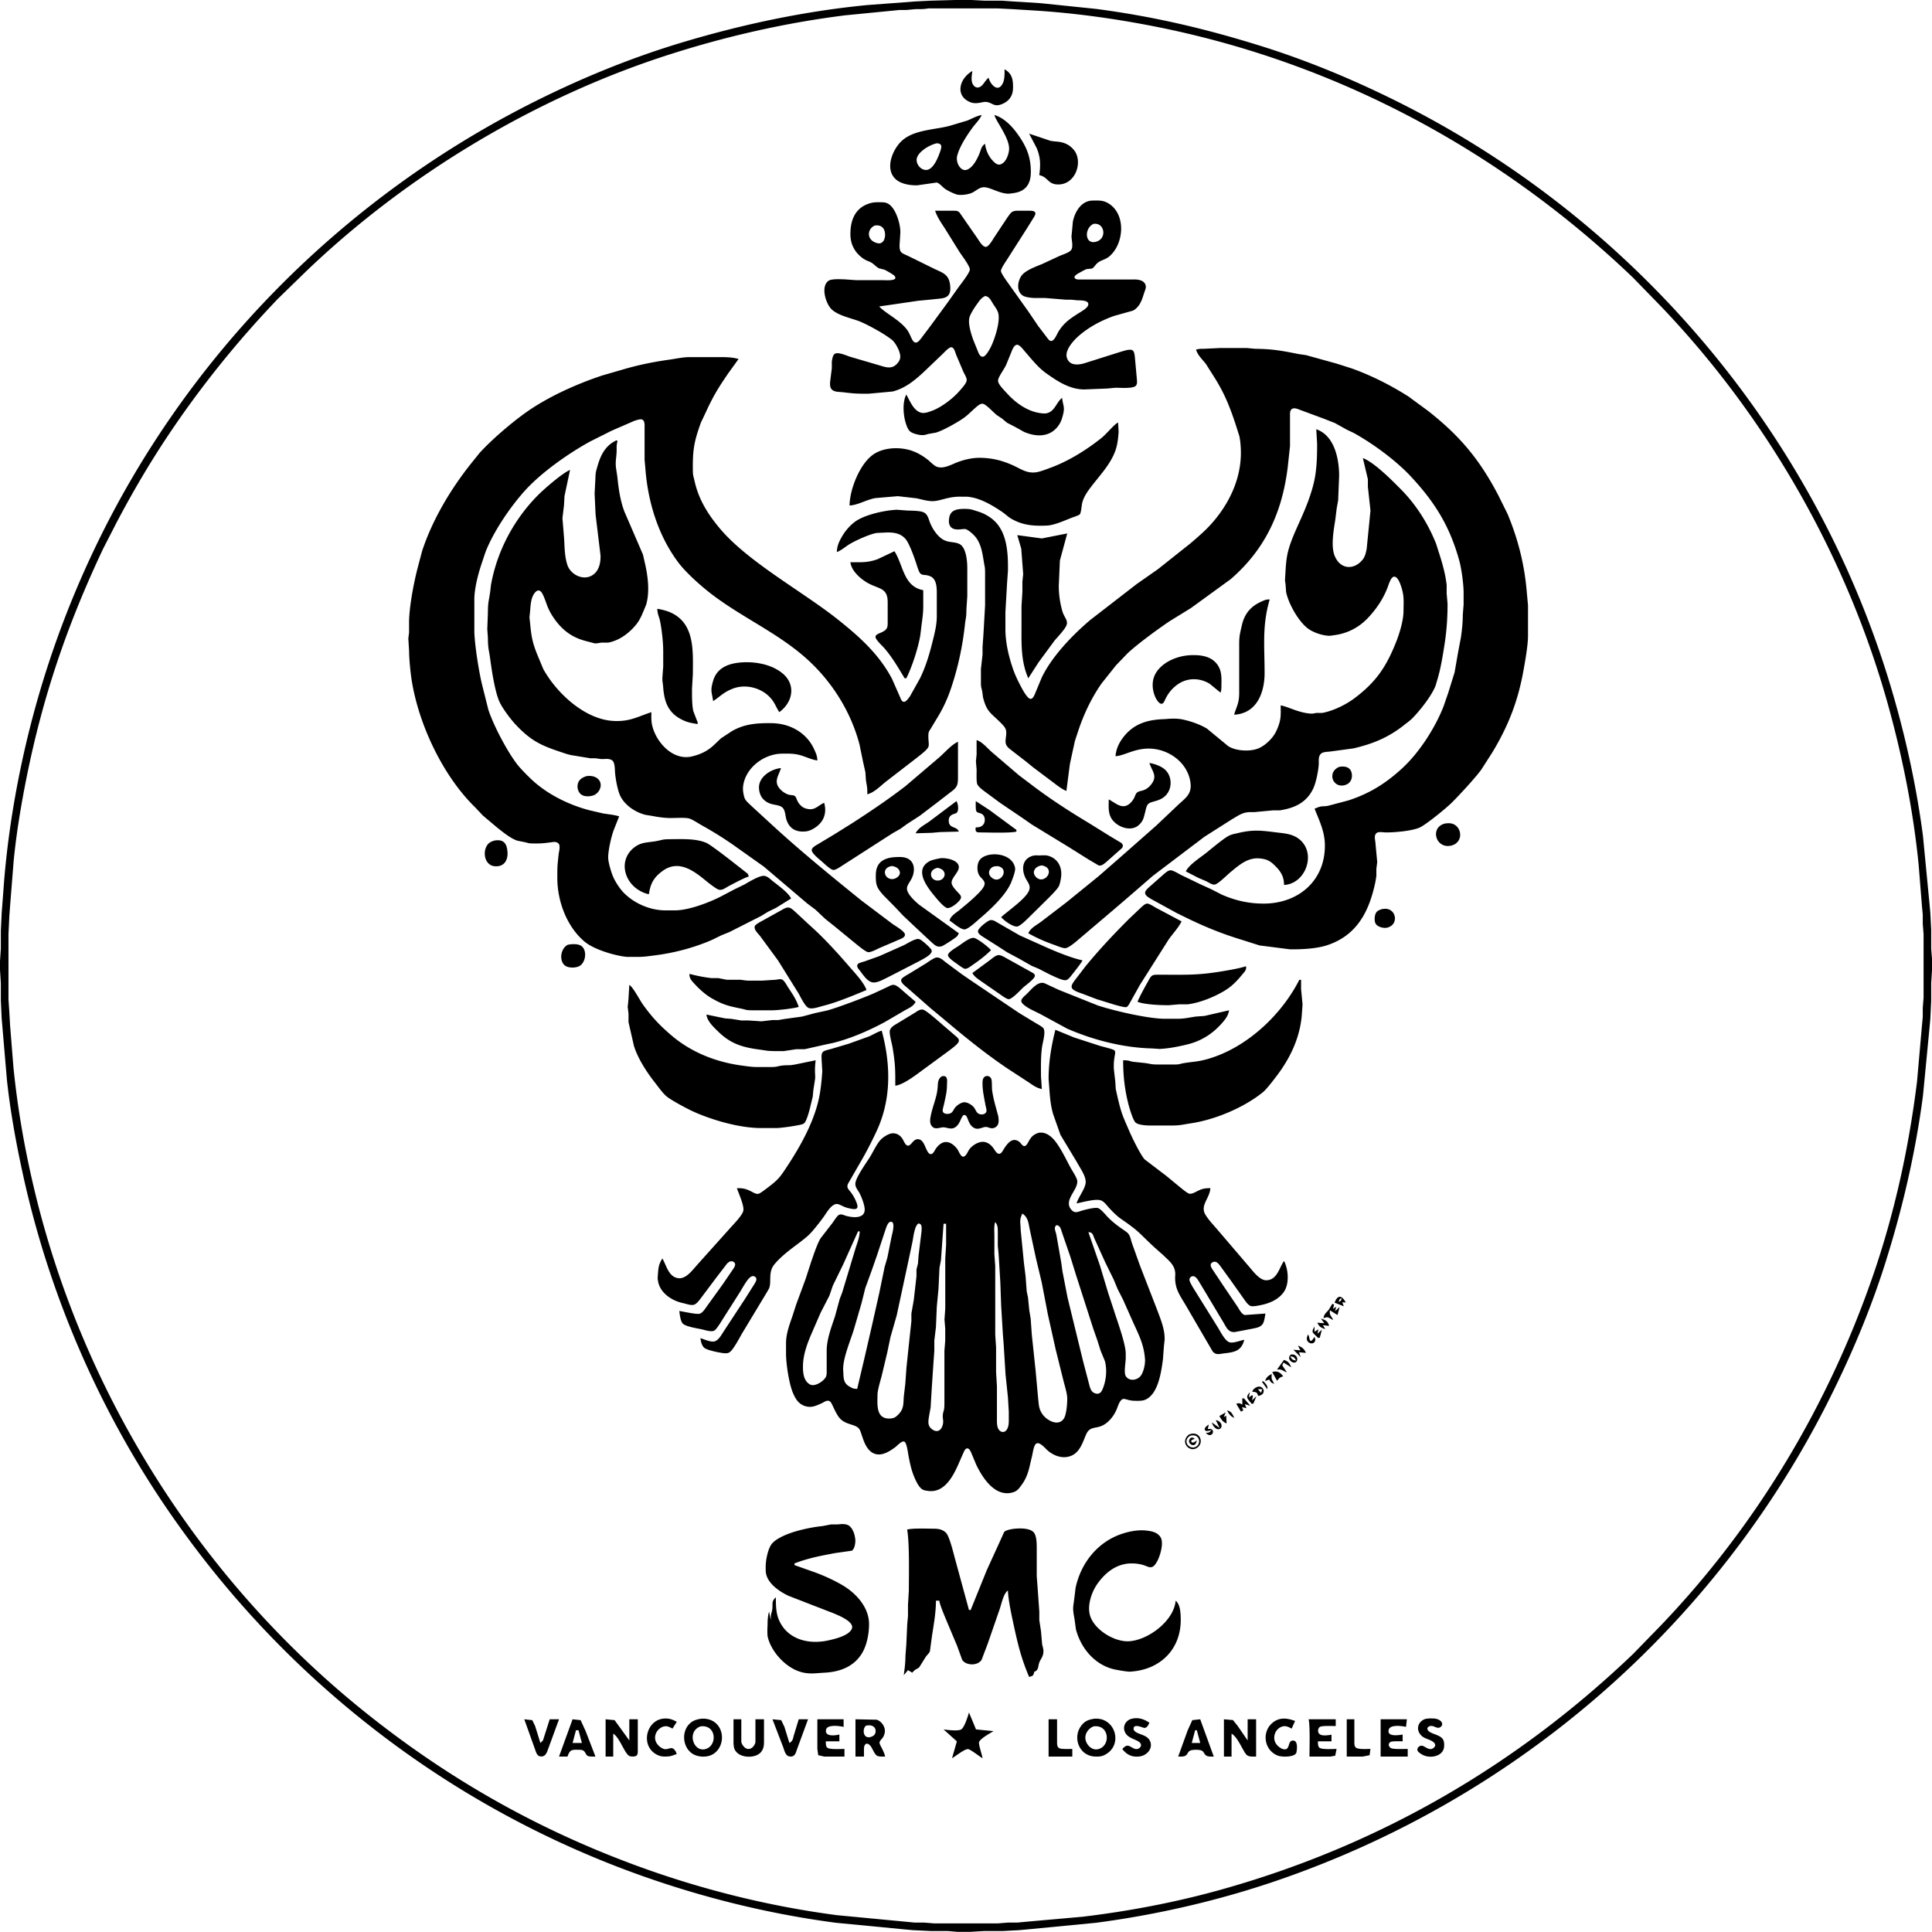 <svg xmlns="http://www.w3.org/2000/svg" xml:space="preserve" viewBox="0 0 2280.95 2280.75"><path d="m1128 0-29 .79-20 1-12 .96-43 3.21c-74.57 7.22-148.31 22.96-220 44.55-59.05 17.79-116.87 41.47-172 69.03-227.97 113.99-413.23 301.552-522.22 532.25-45.29 95.86-76.6 196.44-94.03 301-5.52 33.16-9.54 66.5-11.84 100l-1.91 25-1 21v21l-1 15v10l1 16v21l1 21 .96 11 5.2 61c4.1 38.25 11.13 76.46 19.42 114 31.63 143.25 92.08 281.71 176.14 402 69.039 98.799 150.431 184 246.28 257.12 95.06 72.51 202.06 130.03 315 169.22 72.08 25.02 146.32 42.98 222 52.94l81 7.81 10 .91 21 1h20l11 .96h16l16-.96h22l19-1 10-.91 81-7.81c71.62-9.43 143.6-25.99 212-49.28 284.438-96.89 519.74-300.982 654.25-570 25.1-50.2 47.31-102.5 64.41-156 20.95-65.57 36.64-132.73 45.62-201l7.81-81 .91-10 1-21v-21l.95-15v-14l-.95-12v-22l-1-20-.91-10-7.81-81c-7.21-54.82-18.7-108.83-33.86-162-87.02-305.258-301.602-562.34-585.42-704.25-52.81-26.4-107.59-49.24-164-66.77-65.059-20.23-125.37-34.36-193-43.26l-66-6.81-31-1.91-14-1h-21L1147 0Zm-32 9.93h82l17 .86 31 1.91c47.07 3.24 93.69 9.83 140 19.09 212.859 42.56 405.36 146.221 562 296.04l33.04 33.96c127.07 132.85 222.04 300.481 270.11 478 16.09 59.4 27.89 119.75 34.02 181l3.92 49 .95 10v11l.96 12v75l-.96 12v11l-.95 10-5.81 66c-9.69 78.489-26.67 156.211-52.62 231-53.079 152.93-137.62 293.9-249.62 411l-33.04 33.96c-139.12 133.06-302.561 227.06-488 278.62-52.95 14.72-107.45 25.05-162 31.57l-67 5.94-10 .95h-11l-12 .96h-75l-12-.96h-11l-10-.95-82-7.81c-82.979-10.92-164.63-31.54-243-60.86-116.399-43.54-220.25-103.14-317-181.22-192.94-155.71-330.7-375.091-387.88-616.2-11.17-47.08-19.47-94.86-24.29-143l-3.92-49-.91-16-1-15v-77l1-21 .96-13 4.21-53c3.24-32.45 8.63-65.02 15.03-97 19.42-97.099 48.3-181.51 90.58-271l16.44-32c18.32-34.73 37.99-68.31 59.78-101 38.51-57.76 82.07-111.84 130.04-162L362 319.75C481.59 205.371 633.2 114.57 791 64.13c67.41-21.54 136.74-37.3 207-46.06l64-6.28h8l11-1c6.09-.03 8.79.18 15-.86m90 71.86c0 5.39.29 12.08-2.3 16.98-2.53 4.8-6.21 6.55-10.65 2.78-1.23-1.05-2.35-2.41-3.24-3.76-1.18-1.81-1.99-4-2.81-6-4.39 3.83-6.32 9.16-10.04 10.76-1.97 1.16-3.79.98-5.62 0-6.03-4.06-4.11-12.94-3.34-18.76-15.38 8.87-20.71 28.99-3 36.63 8.12 3.51 14.77-.83 20 0 7.07 1.09 8.81 6.66 19 2.02 8.04-3.66 11.88-9.99 12-18.65.12-9.52-.95-16.87-10-22m-27 54c-6.32 1.15-11.12 4.19-17 6.55l-21 6.29c-17.76 4.66-41.7 4.52-55.99 17.34-11.09 9.97-20.79 33.07-7.8 45.35 6.35 6.01 17.34 7.65 25.79 7.46l23-3.3c3.08.92 6.37 4.84 9 6.93 3.11 2.47 12.13 6.89 16 7.51 4.61.73 12.79-.41 17-2.51 4.33-2.15 8.06-6.03 13-6.34 7.24-.46 17.35 6.73 28 7.54 2.86.21 5.2-.29 8-.69 13.85-2.01 19.83-10.6 20-24.13.23-19.57-5.89-32.58-17.47-48-6.31-8.39-15.21-16.99-25.53-20 1.89 7.66 18.45 27.7 17.32 41-.51 6.03-3.85 15.51-10.32 17.34-3.61 1.03-6.63-1.99-8.91-4.36-5.02-5.23-8.34-12.79-9.09-19.98-4.33 2.69-4.63 6.48-6.45 11-2.67 6.65-7.56 16.54-14.55 19.45-7.57 3.16-14.02-8.27-11.9-16.45 2.85-11.03 11.96-24.9 18.79-34 3.47-4.61 7.81-8.68 10.11-14m56 22 8.91 17c4.73 11.32 4.66 20.12 3.09 32 10.3 2.19 9.94 10.34 21 10.96 22.26 1.24 31.1-27.66 19.67-40.92-9.68-11.24-20.28-8.87-27.67-10.64zm-109.02 11.38c7.47.29 5.44 5.55 3.68 10.62-2.24 6.45-7.36 19.07-14.66 20.67-7.58 1.66-14.92-7.59-12.26-14.67 2.92-7.79 15.34-14.91 23.24-16.62M1290 236.79c-13.4.19-20.98 13.09-23.37 25l-.8 9-.8 8c0 4.76 2.49 12.75-.63 16.61-2.47 3.06-10.54 5.36-14.4 7.17l-20 9.3c-6.76 2.71-17.7 6.8-22.74 12.1-5.68 6.13-8.02 19.39 0 24.81 3.29 2.31 10.66 2.96 14.74 3.05h12l24 1.96c4.84.02 7.09-.07 12 .58 3.77.49 13.2-.48 14.7 3.64 1.41 3.86-5.06 7.88-7.7 9.55-11.46 7.29-20.22 12.21-27.54 24.23-1.74 2.86-5.07 11.9-9.29 10.66-1.76-.51-3.56-3.25-4.64-4.66l-9.89-13-11.51-17-21.39-30c-2.25-3.31-11.09-14.94-11.02-18 .06-3.03 6.39-11.98 8.28-15l23.56-36.96 7.45-12.04c.85-1.5 2.08-3.57.94-5.26-1.42-2.1-6.67-1.74-8.95-1.74h-12c-6.94.13-7.72 2.71-11.67 8l-15.26 23c-1.83 2.77-6.66 11.61-10.16 11.66-3.92.06-7.7-6.8-9.65-9.66l-21.3-30.69c-2.19-2.39-3.91-2.25-6.96-2.31h-22c2.91 8.63 8.08 15.4 12.84 23l16.16 26c2.71 4.12 12.25 16.46 11.99 20.58-.23 3.8-10.37 16.74-13.12 20.42l-13.51 19-20.53 28-10.58 13.99c-1.4 1.79-3.61 4.71-6.15 4.67-4.32-.06-5.66-8.76-9.89-14.66-8.58-11.99-25.94-19.87-33.21-28l16-2.29 30-4.42 18-1.71c10.52-1.44 20.76.18 19.91-14.58-.88-15.12-8.46-16.36-19.91-21.92l-23-11.33-8-3.89c-7.08-3.17-8.88-3.57-9-11.86l.96-15c.31-9.94-5.16-28.61-13.97-33.99-3.07-1.88-5.53-1.96-8.99-2.01-4.05-.05-8.06-.14-12 .93-18.21 4.92-24.09 19.79-24 37.07.06 11.8 5.32 21.56 15 28.37 4.04 2.84 6.74 3.06 9.96 5.01 3.41 2.08 5.7 5.2 9.05 6.69l5.99 1.48c1.6.55 10.57 5.8 11.63 6.93 6.5 6.93-10.32 5.52-12.63 5.52h-32l-14-1c-4.67-.05-15.23-.83-18.87 1.74-9.61 6.79-3.14 27.45 3.97 33.93 7.86 7.17 21.79 9.86 31.9 13.65 8.02 3.01 24.83 12.22 32 17.1 2.25 1.53 6.04 4.02 7.9 5.79 4.01 3.8 9.48 14.16 8.95 19.79-.26 2.77-1.41 4.86-3.19 6.96-5.13 6.05-10.65 5.78-17.66 3.7L1003 421c-3.94-1.38-12.8-5.26-16.77-3.6-3.2 1.34-3.57 6.35-4.17 9.39v8l-2.02 16c-.14 3.22-.36 6.98 2.27 9.3 3.32 2.92 8.6 2.49 12.69 2.98 13.29 1.6 17.56 1.87 31 1.72l28-2.6c14.67-3.88 25.15-12.51 36.01-22.45l22.99-21.95c1.84-1.82 7.51-7.98 10.11-7.84 3.41.18 4.71 6.23 5.7 8.84l8.5 20c1.22 2.65 4.16 7.25 4 10-.22 3.92-6.15 10.01-8.73 13-7.48 8.64-20.83 18.81-31.58 22.94-3.64 1.39-9.14 3.49-13 2.63-9.38-2.09-13.77-14.13-18-21.57-4.68 8.96-3.64 23.54-.86 33 1.01 3.41 2.57 8.06 5.25 10.49 2.72 2.48 9.93 4.24 13.61 4.41 4.16.18 5.35-.81 9-1.53l8-1.41c8.12-2.39 23.78-11.2 31-16.05 6.66-4.47 10.23-8.64 16-13.62 2.01-1.73 5.18-4.65 8-4.42 4.16.34 13.07 10.63 17 13.5l6 4.01 6 4.99 10 5.14 10 5.61c14.77 6.35 31.25 6.43 41.09-8.12 2.57-3.81 3.42-6.67 4.62-11 2.98-10.77.14-11.59-.71-21-6.97 4.39-9.07 19.1-22 18.33-17.43-1.05-32.38-11.77-43.73-24.37-2.94-3.27-9.62-9.71-9.94-13.96-.33-4.36 7.14-13.57 9.52-19l7.34-18c.98-2 2.51-5.01 4.85-5.66 3.35-.93 7.79 5.37 9.81 7.66 7.79 8.86 15.47 18.89 25.15 25.79 13.36 9.53 28 19.18 45 19.21l27-1.09 10-.91c5.17-.06 20.96 1.38 24.13-2.51 2.03-2.48 1.03-6.51.91-9.49l-2.09-23c-.31-2.72-.48-8.06-3.26-9.4-3.42-1.64-11.05 1.31-14.69 2.28l-41 12.96c-7.81 2.5-18.85 3.54-21.57-6.84-2.22-8.48 7.77-19.56 13.58-24.72 12.19-10.82 26.73-18.45 41.99-24l22-6.17c1.57-.62 2.62-1.28 3.9-2.38 5.89-5.14 7.64-11.72 9.92-18.73 1.18-3.63 3.17-7.03 1-10.81-2.63-4.6-9.11-5.13-13.82-5.03h-64.99c-1.65.01-4.81-.76-4.39-3.07.35-1.91 3.82-3.73 5.38-4.62 1.85-1.04 7.29-4.15 9-4.58l5.87-.57c2.95-1.04 3.78-4.15 7.18-6.91 4.4-3.55 9.2-3.3 14.86-8.6 16.74-15.66 18.449-50.78-3.91-62.41-5.56-2.89-10.95-2.48-17-2.4m1.04 27.51c12.91-1.88 16.11 16.59 3.95 20.79-14.44 4.99-15.42-15.56-3.95-20.79M1033 266.22c6.94-.88 11.23 2.42 11.89 9.57.39 4.25-1.06 10.51-5.98 11.47-1.66.32-3.36-.18-4.91-.72-11.22-3.93-10.139-16.62-1-20.32m129.96 83.31c5.29.21 7.4 6.22 10.16 10.26 1.95 2.86 4.64 6.64 5.47 10 2.35 9.63-3.53 28-7.46 37-1.51 3.44-6.52 13.35-10.18 14.26-2.94.72-4.52-2.1-5.63-4.28l-6.46-15.98c-2.43-7.08-6.19-18.69-4.31-26 1.11-4.3 6.38-12.29 9.09-16 2.94-4.02 4.75-7.05 9.32-9.26M1440 410.89l-19 .9c-3.749.01-5.32-.04-9 1 2.91 7.87 6.92 10.68 11.77 17l10.77 17c11.18 18.16 16.77 32.05 23.53 52l5.11 16c1.39 6.54 1.89 14.31 1.82 21-.37 31.23-14.52 60.05-35.17 83-7.38 8.2-15.54 15.09-23.83 22.29l-39 30.97-25 17.48-55 42.56c-21.03 17.93-44.91 42.59-57.05 67.7l-8.34 20c-.81 1.96-2.54 5.65-5.2 5.27-2.39-.35-5.72-5.31-6.95-7.27-4.08-6.52-10.17-18.74-12.77-26-5.5-15.4-9.66-32.59-9.69-49v-20l2-35 1-14c.26-22.58-1.01-49.98-22-63.56-4.87-3.15-8.48-4.84-14-6.56-5.79-1.79-7.8-2.8-14-2.88-9.25-.1-18.62.61-19.52 12-.32 1.75-.2 3.27 0 5 2.5 11.18 15.74 5.91 19.52 6.91 2.65.69 6.95 4.34 8.96 6.26 8.88 8.47 10.64 20.4 12.48 31.83 1.12 6.97 1.55 6.37 1.56 14v38l-2 35-1 14v9l-1.91 17v16c-.01 6.36.67 5.68 1.59 11 .77 4.42.28 4.99 1.83 10 2.03 6.59 3.89 10.89 8.81 15.92 3.96 4.04 14.35 12.77 16.51 17.08 3.3 6.6-1.64 14.24 1.34 19.96 1.62 3.1 5.17 5.31 7.83 7.5l15 11.58 9 7.3 22 16.54c5.19 3.82 11.05 8.81 17 11.12l4.17-32 5.87-27 3.96-12c6.61-19.79 15.63-38.88 27.62-56l7.96-10 8.84-11.12 13.86-14.42c11.87-11.1 35.91-28.64 49.72-37.94l25-15.39 46.96-34.14c40.97-35.44 60.77-78.94 67.32-131.99l2.72-25v-35c.01-2.86-.44-7.2 2.31-8.97 3.08-1.98 7.64.49 10.69 1.52l27 10 13 5.11 14 7.8 8 3.78c23.09 12.74 50 32.53 67.91 51.76 28.63 30.72 46.19 59.41 57.17 100 2.47 9.12 4.91 27.57 4.88 37v14l-.96 12c-.01 9.05-.95 18.05-2.27 27l-3.41 18-4 23-7.46 24-5.52 16c-9.84 25.31-28.6 54.52-48.51 72.92-19.44 17.97-38.62 30.04-63.83 38.26l-24 6.36c-7.7 1.39-6.5-.7-16 3.46 5.55 13.87 11.82 26.61 12.15 42 .92 41.98-30.22 69.52-71.15 70-17.69.2-33.75-3.32-50-10.33l-13-6.63-12-5.45-24-11.56c-2.92-1.46-8.94-5.4-12-5.33-2.92.06-5.88 2.78-8 4.59l-15.17 13.37c-1.98 1.76-5.78 4.86-6.66 7.33-1.45 4.06 4.02 6.83 6.83 8.59l30 16.47 13 6.37c20.81 10.159 41.81 18.61 64 25.3l21 6.68 36 4.6c13.42.15 31.24-.66 44-4.89 30.3-10.04 45.57-32.62 53.74-62.11 1.83-6.57 3.43-13.18 4.22-20v-8l1-8-2.24-24c-.44-3.38-1.57-7.88 1.59-10.36 2.32-1.82 7.67-.68 10.69-.64 10.15.11 30.96-1.69 40-5.75 7.74-3.48 31.48-22.961 37.91-29.33 9.28-9.22 27.55-28.98 34.9-39.01l13.39-20.91c18.8-31.33 29.91-60.04 36.41-96 2.02-11.13 5.37-30.06 5.39-41v-36l-1.83-20c-2.98-30.75-10.41-59.45-22.31-88l-10.92-22c-22.15-42.4-45.291-70.06-82.94-99.66l-23-16.9c-20.97-13.36-43.6-24.78-67-33.22l-18-5.73-36-9.98-9-1.32c-19.79-3.93-30.48-5.95-51-6.19l-10-.9zm-627 10.74c-7.69.17-15.37 1.97-23 3.03-18.64 2.59-36.97 6.33-55 11.69l-24 6.95c-28.39 9.47-57.91 22.5-83 38.83-18.87 12.29-46.85 36.07-61.83 52.66l-10.45 13c-23.96 30.21-45.42 66.17-57.43 103l-5.02 19c-4.67 17.7-10.05 45.9-10.31 64v13l-.87 7 .91 15c.01 9.1 1.67 25.94 3.14 35 8.56 52.51 36.95 112.56 75.2 149.74l8.66 9.22 17 14.32c6.6 5.21 16.01 13 24 15.5l8 1.58c4.97 1.05 4.28 1.56 10 1.64 9.36.12 11.77-.1 21-1.28 3.27-.42 6.94-1.37 9.62 1.59 2 2.68.62 8.37 0 11.69-1.56 14.97-1.64 13.65-1.62 29 .04 27.089 11.05 57.03 32 74.79 11.02 9.34 35.52 16.69 50 18.12h13c6.34.15 12.71-.85 19-1.63 23.31-2.87 46.37-8.86 68-18.15l12-5.82 9-3.62 37-18.73 9-5.45 9-4.37 18-11.14c-3.36-7.05-15.68-15.71-22-20.8-3.19-2.58-6.6-6.22-11-5.93-5.6.36-17.02 7.19-22 10.13l-12 5.85-17 8.94c-14.12 7.06-37.23 15.79-53 15.81h-12c-17.58-.08-36.45-8.3-48.68-20.87-4.31-4.43-9.01-11.56-11.69-17.13-2.6-5.41-6.13-17.1-6.53-23-.56-8.17 3.57-26.13 6.56-34l6.34-16c-6.23-1.9-12.62-2.4-19-3.44l-16-3.71c-24.18-6.38-48.39-18.19-67-35.02-4.44-4.02-13.7-13.36-17.42-18-12.14-15.12-28.99-47.21-35.06-65.83l-7.75-31c-3.77-16.33-8.01-43.41-8.75-60v-39c0-12.86 4.39-29.76 8.47-42l4.68-14c9.53-24.429 29.43-53.67 47-73 19.37-21.31 51.43-43.82 76.83-57.69l25-12.53 27-11.75c2.52-.7 7.44-2.69 9.69-1.22 2.69 1.75 2.3 6.38 2.31 9.19v38l.91 10c2.87 39.19 14.96 79.261 38.7 111 9.3 12.44 26.93 28.05 39.43 37.63 37.32 28.59 81.64 47.29 116.07 79.79 27.92 26.359 48.77 60.39 58.61 97.58l4.09 20 2.9 13 .59 9c1.22 8.58 1.7 7.47 1.7 17 8.77-2.56 15.17-9.64 22.17-15.15l36.83-28.43c3.25-2.66 11.86-8.94 13.12-12.59.95-2.26-.04-7.09 0-9.83-.16-2.47-.21-5.66.58-8l12.07-20c7.92-13.88 12.21-24.84 16.87-40 6.61-21.54 11.11-43.64 13.53-66 1.03-9.5 1.7-7.47 1.83-19l1-15v-33c-.01-8-1.2-24.29-9.09-28.43-6.46-3.39-14.13-.86-21.91-6.96-5.7-4.48-9.89-11.02-12.71-17.61-1.92-4.47-2.69-10.18-7.38-12.69-4.33-2.31-14.88-2.13-19.91-2.35l-12-.92c-14 .54-37.58 5.67-49 13.74-6.49 4.6-12.2 11.33-16.13 18.22-3.45 6.04-5.7 10.99-5.87 18 5.66-2.2 9.86-6.21 15-9.34 7.11-4.33 23.93-11.92 32-13.22l12-.58c8.62-.12 16.66 1 22.47 8.18 4.1 5.07 9.61 20.31 11.79 26.96.9 2.76 3.28 10.7 4.82 12.69 2.86 3.68 6.72 1.13 12.88 4.23 6.9 3.47 7.03 13.31 7.04 20.08v27c-.02 10.54-2.8 20.86-5.34 31-3.64 14.56-7.83 28.44-14.44 42l-11.74 21c-1.31 1.96-4.12 6-6.43 6.66-2.92.85-4.28-2.54-5.1-4.66l-9.65-22c-15.48-29.49-38.63-50.13-64.3-70.55-41.34-32.88-106-67.77-139.25-107.45-14.13-16.87-24.99-34.27-29.76-56-1.24-5.64-1.91-5.82-1.99-12-.29-24.36 1.21-33.87 9.55-57l4.29-9c9.919-21.5 14.53-29.41 27.9-49l12.26-17c-10.8-2.86-19.96-1.98-31-2.16h-9zm507 77.16c-5.12 2.63-13.28 13.33-20.01 18.65-17.89 14.13-38.54 27.02-59.99 34.88-4.43 1.62-11.46 4.39-16 5.15-11.8 1.96-18.76-4.05-29-8.51-12.19-5.32-22.75-7.94-36-8.43-9.94-.36-19.77 1.76-29 5.32-6.95 2.68-15.29 7.61-23 5.51-4.27-1.16-8.35-6.07-12-8.89-6.77-5.24-14.63-9.64-23-11.64-12.81-3.06-28.66-2.14-40 5.09-16.57 10.57-28.83 41.61-29 60.87 10.38-.51 20.5-7.27 31-8.79l26-2.21 22 2.51c5.72 1.18 11.1 2.89 17 3.31 10.84.77 19.23-5.9 37-5.18h6c14.46 1.22 28.22 9.32 40 17.15 7.77 5.17 7.61 7.26 18 11.9 11.49 5.13 23.66 5.57 36 5.01 8.64-.39 20.7-5.86 29-9.15 1.95-.77 8.87-2.91 9.83-4.12 1.55-1.96 2.07-9.62 2.63-12.43 1.09-5.43 3.83-10.49 6.98-15 11.01-15.8 26.63-30.2 32.81-49 2.25-6.83 2.89-13.88 3.43-21zm234 8 1 17c.03 16.32-.39 33.11-4.58 49-8.35 31.69-22.65 52.991-29.12 76-3.28 11.66-3.27 22.11-4.12 34-.24 3.42.35 4.84.65 8l.55 8c2.72 13.71 14.6 34.93 25.79 43.25 6.19 4.61 16.14 7.95 23.83 8.53 2.42.18 5.54-.44 8-.78 14.88-2.04 28.44-9.05 38.83-20.04 10.04-10.61 18-22.32 23.3-35.96 1.24-3.2 3.89-12.96 7.9-12.96 3.63 0 6.23 6.12 7.27 8.96 4.71 12.74 3.85 18.78 3.7 32-.13 10.96-4.62 25.8-8.66 36-11.59 29.25-23.69 47.48-49.34 66.63-10.4 7.76-25.09 14.93-38 17.29h-7c-2.79.51-4.02.99-7 .76-14.5-1.16-26.82-8.4-35-9.68 0 9.26.69 15-2.59 24-2.32 6.36-4.55 10.85-9.14 15.91-3.81 4.2-9.02 8.5-14.27 10.73-9.94 4.22-26.64 3.34-35.83-2.42L1425 860.26c-8.48-5.26-21.13-9.48-31-11.27-7.46-.93-11.74-.55-19 0-20.44.64-37.2 5.39-49.84 22.8-4.66 6.42-7.49 13.08-8.16 21 10.11-.56 21.31-8.61 38-8.99 24.21-.54 48.49 16.81 50.67 41.99 1.06 12.14-6.68 16.91-14.58 24.28L1365 974.8l-41 36.12-27 23.57-38 30.88-30 22.95c-5.68 4.25-11.86 6.88-15 13.47 9.82 5.59 20.35 10.16 31 13.86 3.22 1.12 9.88 4.11 13 3.76 4.43-.49 14.34-9.36 18-12.49l39-33.11 19-16.3 27-23.41 61-46.22 33-20.96c7.5-4.28 12.02-8.02 21-8.13h5l22-2.07h8c17.52-2.73 31.72-9.22 39.51-25.93 3.22-6.9 5.88-20.32 6.4-28 .31-4.56-.979-10.25 3.24-13.4 2.44-1.83 7.68-1.74 10.85-2.18l27-3.66c23.07-5.41 41.36-12.92 60-27.76 3.27-2.6 6.75-5 9.68-8 9.09-9.32 22.23-25.95 27.11-38l2.07-7c4.21-14 6.31-27.64 8.58-42 2.52-16.01 3.59-31.78 3.56-48l-1.04-12v-10c-1.28-11.56-4.54-23.98-8.08-35l-4.46-14c-9.52-23.69-23.42-45.81-41.42-64-10.56-10.67-31.41-31.8-45-37l5.94 25v9l3.06 28-4.46 45c-.78 4.35-1.99 9.54-4.82 12.98-9.96 12.17-25.35 11.72-32.29-2.98-5.76-11.29-1.85-31.92 0-44l1.74-14 1.66-9 1.17-29c-.03-20.08-5.46-47.55-27-55m-826 13c-12.96 5.91-18.68 16.95-22.42 30-1.67 5.83-2.5 7.77-2.58 14l-1 19 1.17 25 5.82 48c.17 7.68-1.24 16.21-7.29 21.59-10.81 9.6-27.79 2.06-31.92-10.59-3.34-10.27-3.14-21.39-3.87-32l-1.89-23 1.81-15 .61-11 6.56-31c-9.56 4.05-31.39 23.14-39.09 31.04-27.82 28.56-47.3 65.5-54.3 104.96l-.91 8c-1.85 12.55-2.55 11.12-2.7 25l-.71 19 .71 10c.17 14.43 1.19 13.4 2.84 26 1.7 12.94 5.5 37.51 10.5 49 3.55 8.17 13.52 21.43 19.75 28.01 16.75 17.689 28.31 23.84 50.91 31.34 4.92 1.64 9.88 3.54 15 4.48l22 3.6h6l6 .87c4.28.45 9.94-1.18 13.69 1.63 3.16 2.38 3.14 9.4 3.34 13.07.41 7.26 2.59 19.18 5.06 26 4.62 12.77 18.13 21.94 30.91 25.24l8 1.27c6.52 1.34 14.34 2.41 21 2.49 5.93.07 18.05-.86 23 .64 3.58 1.09 11.28 6.14 15 8.22 13.87 7.74 27.08 16.01 40 25.23l33 23.42 51 43.35 9.91 7.45 11.09 10.52 12 9.59 21 17.24c3.31 2.6 14.67 12.43 18 12.7 3.21.26 9.98-3.31 13-4.77l22-9.42c2.73-1.3 9.33-3.07 8.27-7.17-.95-3.66-10.97-9.49-14.27-11.74l-37-27.87c-36.81-29.75-73.41-59.57-108.17-91.71l-20.46-18.8c-2.57-2.51-6.77-5.97-8.52-8.89-1.83-3.05-2.94-10.42-2.67-13.99 1.71-22.46 24.22-39.74 45.82-40 7.28-.08 13.87-.3 21 1.58 6.9 1.82 14.57 5.75 21 6.42-.31-5.67-1.44-7.89-3.73-13-8.95-19.95-28.811-30.75-50.27-31-16.9-.19-31.84.69-47 9.46l-12.83 8.45-8.34 7.96c-7.48 7.04-15.93 11.01-25.83 13.38-22.11 5.29-41.49-15.69-46.71-35.25-1.64-6.14-1.29-10.78-1.29-17-16.729 5.59-25.36 11.18-44 10.41-34.32-1.42-67.91-32.87-83.65-61.41l-6.65-16c-6.12-14.89-7.34-22.2-8.87-38l-.75-7 .83-8c.47-6.42.94-14.53 4.79-19.98 2.3-3.25 5.23-5.4 8.39-1.78 2.57 2.96 5.59 12.64 7.22 16.76 2.89 7.32 7.17 13.94 12.15 20 9.11 11.06 19.79 17.61 33.54 21.13l10 2.62c2.6.26 5.36-.48 8-.87h8c11.51-2.08 21.68-9.01 29.54-17.3 6.31-6.66 8.63-11.38 12.07-19.58l3.29-8c4.53-15.9 1.82-35.27-2-51l-1.8-8-22.02-51c-4.92-13.17-6.88-27.13-8.25-41l-1.66-11c-.72-7.43.5-11.32.79-18 .25-5.79-.45-6.89 1.04-13zm532 110-30 5.91-29-3.91 4.7 16 2.28 30-.94 9v12l-1.04 17v22c0 21.67-.97 42.55 8 63l12.2-18.92 18.46-25.08c3.69-4.639 13.89-14.73 14.88-20 .96-5.11-3.31-8.33-5.24-15-2.82-9.72-4.28-19.88-4.3-30l1.32-30zm-204 21-20 9.46c-11.889 4.25-19.81 3.54-32 3.54 1.16 10.87 13.651 21.28 23 25.83 11.91 5.78 20.97 5.23 21 21.17v24c-.02 2.26.1 4.87-1.02 6.9-3.25 5.85-13.4 5.72-13.37 10.31.02 3.31 8.5 10.88 10.95 13.79 9.26 10.99 16.1 22.77 23.44 35h2c6.63-12.95 14.28-36.54 16.56-51l1.57-13c.92-6.6 1.86-13.33 1.87-20v-20c-23.41-4.24-23.47-29.65-34-46m443 57c-4.17-.26-6.25.9-10 2.56-12.25 5.43-19.71 14.32-22.72 27.44-2.02 8.85-3.27 12.641-3.28 22v58c-.02 12.41-2.67 15.15-6 26 26.66-1.3 35.96-25.91 36-49 .05-31.69-3.15-55.68 6-87m-723 11c.36 7.4 2.26 8.88 3.58 16 1.91 10.32 3.4 23.54 3.42 34v18l-.96 13c-.2 5.06.55 6.57.87 11 1.22 16.66 5.2 29.92 21.09 38.31 7.28 3.84 11.26 4.3 19 5.69l1-1-5.39-14c-1.8-7.03-1.62-19.52-1.61-27l1-17c.04-25.89 2.69-58.58-25-72.05-4.99-2.43-11.51-4.11-17-4.95m630 54.74c-14.39.55-30.5 6.55-39.47 18.26-6.81 8.9-7.02 19.88-3.09 30 1.05 2.71 4.33 8.8 7.61 9.13 2.75.27 4.06-4.16 5.07-6.13 3.3-6.46 7.12-11.31 12.89-15.76 11.58-8.93 26.47-9.3 38.95-1.87l13.04 10.63c.84-2.95.95-3.94 1-7 .14-10.08.96-19.77-6.22-27.96-7.44-8.47-19.16-9.7-29.78-9.3m-522.088 8.353c-4.791-.129-9.494.144-13.912.777-13.12 1.88-24.16 7.66-28.07 21.13-3.56 11.84-1.63 12.92 0 24 9.05-6.02 11.96-10.291 23.07-14.68 14.33-5.65 31.95-1.63 42.83 8.97 6.55 6.38 7.75 11.73 12.17 18.71 15.889-11.47 20.09-32.22 4-45.67-10.56-8.835-25.716-12.849-40.088-13.237m269.068 91.908v17l-.8 7.999.82 10c.04 3.7-.44 14.04.74 16.91 1.39 3.4 6.35 6.89 9.26 9.09l18 13.28 27 18.27 10 7.01 43 26.24 24 15.05 12 7.08c3.42.93 6.35-1.79 8.83-3.78l18.68-16.57c1.82-2.46 1.42-4.09-.7-6.19l-13.81-8.25-24-14.94c-24.15-14.49-47.65-29.66-70-46.85l-13-9.81-30.91-26.41c-5.75-4.72-12.18-13.1-19.11-15.13m-21.98 2c-7.17 3.06-15.14 12.1-21.28 17.66L1069 928.14c-20.17 15.54-41.6 29.99-63 43.79l-21 13.119-20 12.02c-2.31 1.36-6.71 3.65-6.66 6.76.05 3.57 8.87 10.6 11.7 13.04 2.88 2.49 10.57 10.13 13.96 10.22 3.16.07 10.01-5.04 13-6.84l34-21.86 23-14.77 9-5.08 8-5.8 15-9.72 20-15.2 15-11.58c3.13-2.51 6.79-4.72 8.57-8.46 1.54-3.24 1.42-7.48 1.43-10.99zm226 25c3.22 10.21 10.34 15.37 1.61 25.96a21.4 21.4 0 0 1-4.61 4.189c-5.02 3.37-8.8 2.44-11.49 4.7-2.56 2.16-2.36 5.74-5.9 10.13-10.07 12.49-18.9 2.51-27.61-1.98 0 7.12-.86 14.39 2.32 20.96 5.14 10.6 22.64 18.14 32.64 9.76 5.76-4.82 6.29-9.02 8.04-15.72.76-2.91 1.39-7.36 3.51-9.49 3.82-3.84 13.96-2.66 21.16-10.61 7.44-8.21 7.14-21.94-.85-29.69-4.48-4.35-12.72-7.27-18.82-8.21m230.672 4.391c-2.219-.342-4.567-.157-6.672.258-14.76 6.33-7.32 25.65 7 21.41 10.25-3.04 9.19-14.91 5.57-18.76-1.59-1.695-3.68-2.565-5.898-2.908m-665.642 1.61c-12.05 1.25-26.76 10.57-25.94 24 .29 4.7 1.81 9.38 5.12 12.82 8.34 8.639 18.36 4.93 23.14 10.46 2.87 3.31 2.72 9.29 4.17 13.72 3.36 10.28 10.8 14.58 21.48 13.91 4.32-.28 7.32-1.53 11-3.74 11.24-6.74 15.58-17.55 12-30.17-7.53 3.39-10.7 9.19-20 7.17-3.83-.83-6.16-2.25-8.78-5.21-3.94-4.45-3.55-8.19-5.92-9.97-2.36-1.77-5.34.04-11.3-3.35-1.82-1.04-3.45-2.29-4.97-3.74-9.71-9.5-2.67-16.62 0-25.9M692 916.43c-2.88 1.08-5.49 2.15-7.57 4.57-4.3 5.01-3.12 14.24 2.61 17.56 3.68 2.13 8.99 1.85 12.96.66 7.1-2.11 12.15-11.61 7.26-18.21-3.389-4.58-10.08-5.6-15.26-4.58m437.2 29.36-32.2 24.23c-5.71 4.01-12.79 7.31-16 13.77l19-.55 10-.88 22-.57c-2.37-6.78-11.89-3.08-11.89-13 0-7.93 7.51-7.56 9.09-9.02 3.32-2.55 1.87-11.18 0-13.98m22.8 0c0 2.4-.28 9.88.6 11.69 1.64 3.35 5.66 1.27 8.66 5.46 2.71 3.77 2.35 14.52-9.26 13.85-1.06 6.29 1.58 5.96 7 6 8.55.06 34.34.89 41-1v-2l-32-23.58zm561.16 26.365c-2.25-.395-4.635-.24-7.16.105-18.239 4.52-11.06 30.04 7 26.14 12.339-2.66 13.74-16.34 6.52-23.05-1.99-1.855-4.108-2.8-6.36-3.195m-230.194 8.515c-6.68.045-13.351.895-21.966 2.99-3.56.86-6.67 1.32-10 2.96-6.32 3.12-20.76 15.4-27 20.37-7.139 5.69-20.21 13.81-24 21.8l15 7.73 9 3.82c2.86 1.37 6.84 4.36 10 4.01 3.98-.44 14.56-11.21 18.28-14.27 11.1-9.12 21.27-18.59 36.72-16.42 5.33.75 8.74 1.9 13 5.39 2.46 2.02 6.5 6.17 8.39 8.74 4.02 5.48 5.46 10.31 5.61 17 24.52-1.2 37.699-34.8 20.11-52.1-8.74-8.6-19.69-8.69-31.11-10.18-8.66-1.125-15.352-1.885-22.034-1.84m-692.965 10.12c-7.62.04-8.01.86-15 2.2-9.53 1.82-17.511.83-26.001 7.33-21.66 16.58-10.699 48.96 17 55.47 1.17-6.23 2.18-11.59 5.76-17 2.95-4.44 6.01-7.17 10.24-10.33 17.58-13.16 34.51-2.36 49 9.41 3.32 2.7 14.51 11.95 18 12.57 4.16.74 7.59-2.29 11-4.11 5.81-3.1 18.27-9.77 24-11.54-.52-1.62-.46-2.09-1.59-3.56L859 1012.92c-4.83-3.65-20.64-15.86-25-17.77-12.62-5.54-30.35-4.42-44-4.36m-206 1.53c-4.25 1.27-7.12 2.44-9.43 6.51-4.86 8.57-1.81 22.8 9.43 23.85 10.97 1.02 15.92-6.93 15.15-16.89-.76-9.88-4.34-15.13-15.15-13.47m594.815 16.605c-9.222-1.247-18.94 1.31-22.585 6.966-3.01 4.66-2.99 13.08 0 17.728 2.04 3.19 5.94 5.49 6.23 9.17.35 4.36-5.63 10.14-8.46 13-6.4 6.44-14.88 13.45-22 19.2-4.47 3.61-9.25 6.131-11 11.801 4.21 2.66 13.48 10.99 18 10.45 4.51-.53 14.24-9.831 18-13.03 12.59-10.73 31.24-27.93 37.19-43.42 1.43-3.73 4.87-12.38 4.24-16-1.666-9.566-10.392-14.617-19.615-15.865m48.185 1.055c-3.21-.19-5.92-.34-9 .78-11.2 4.04-11.96 15.451-7.65 25.03 2.51 5.58 7.22 9.39 4.37 16-4.14 9.599-24.26 23.25-32.72 31 3.01 3.82 13.9 11.81 19 11.03 4.21-.65 13.54-10.67 16.91-13.85l20.56-20.3c3.03-3.15 9.56-9.6 11.48-13.16 1.63-3.03 2.88-10.23 3.01-13.72.44-11.209-5.62-20.35-16.96-22.81-2.5-.31-6.36-.19-9 0m-164 1.81c-14.93-.2-28.76 2.821-29 21-.15 11.87.92 15.12 8.84 24l14.5 14.74 8.66 9.22 17 16.04 15.02 14c2.02 1.85 5.58 5.35 8.07 6.28 1.93.71 3.96.65 5.91 0 2.28-.72 16.06-9.68 17.71-11.49 1.34-1.47 1.48-2.12 2.29-3.79l-46.96-33.74c-4.719-4.01-13.5-11.88-14.22-18.26-.71-6.36 7.4-10.82 8.09-22 .64-10.45-5.92-15.86-15.91-16m47 1.46c-3.27.7-9.21 1.81-12 3.22-19.02 9.65-4.48 29.35 4.46 40.32 2.94 3.6 11.44 14.04 15.54 15.16 4.46 1.21 15.04-7.45 16.38-11.41.95-2.82-1.54-4.9-3.25-6.75-2.49-2.69-7.04-7.33-7.6-11-.8-5.27 6.77-11.63 8.21-17 2.73-10.18-14.73-13.44-21.74-12.54m120 8.46c14.12 2.65 7.82 16.64-1 16.53-4.7-.05-9.87-5.69-8.02-10.41 1.52-3.88 5.19-5.6 9.02-6.12m-177 .73c3.89.54 7.93 2.2 9.21 6.37 1.54 5.06-4.74 9.24-9.21 9.07-9.39-.35-12.57-13.66 0-15.44m125 .12c12.25 2.42 6.38 16.3-2 15.87-4.39-.22-11.4-6.15-6.85-12.41 2.29-3.17 5.28-3.38 8.85-3.46m-71 2.01c12.54 2.35 9.37 15.01 0 15.01-9.14 0-11.71-12.82 0-15.01m247 42.23c-2.45.3-5.17 3.13-7 4.71l-14 13.28c-17.97 17.97-35.28 36.32-51.39 56l-13.11 17.09c-1.44 2.07-3.79 5.13-3.25 7.79.8 4.01 10.27 6.6 13.75 7.93l16 6.1 19 5.87c2.46.82 13.78 4.03 15.73 3.44 2.22-.68 3.76-4.3 4.88-6.22l11.17-20 33.56-53c5.01-7.36 11.85-14.24 15.66-22l-30-15.94c-2.62-1.39-8.27-5.38-11-5.05m-422 4.83c-3.47-.98-7.05 1.67-10 3.22l-22 12.24c-2.13 1.17-7.69 4.02-8.72 6.09-1.92 3.88 3.81 8.96 6 11.78l21.21 28.83 24.28 39c2.41 4.22 7.33 14.66 11.44 16.98 4.08 2.31 13.25-1.19 17.79-2.31 15.65-3.87 35.96-12.32 51-18.67-3.04-8.81-13.43-19.73-19.72-27-15.18-17.54-30.86-34.93-48.28-50.28l-15-14c-2.12-1.84-5.34-5.13-8-5.88m705.15 1.388c-1.965-.242-4.015-.013-6.15.412-2.02.77-3.91 1.4-5.49 3-2.85 2.89-3.38 10.71-1.34 14.15 2.31 3.89 9.66 5.67 13.83 4.56 10.68-2.84 11.04-14.61 4.79-19.7-1.795-1.466-3.675-2.18-5.64-2.422M1169 1086.399c-3.33.68-13.48 9.051-14.27 12.321-.9 3.72 4.74 6.5 7.27 8.27l17 10.75 10 6.52 14 7.48 15 8.54 8 3.33 14 7.18c4.08 1.75 14.97 7.53 18.91 6.31 2.6-.8 5.03-4.22 6.67-6.31 2.91-3.71 10.74-13.35 12.42-17-12-2.45-28.61-9.24-40-14.13l-34-15.24-30-17.26c-1.68-.68-3.17-1.13-5-.76m-19 20.95c-4.74-1.04-14.79 7.18-19 9.94-2.83 1.85-11.8 6.881-11.8 10.451 0 2.97 7.45 7.93 9.8 9.62 1.83 1.32 8.31 6.21 10.17 6.43 2.75.33 6.61-2.82 8.83-4.34 7.8-5.35 15.28-11 22-17.66-2.88-3.66-15.61-13.47-20-14.44m-67 1.202c-5.78 1.29-10.75 4.81-16 7.43l-29 12.899-17 6.05c-1.82.62-6.38 1.74-7.64 2.79-3.1 2.58-.17 5.81 1.66 8.07 4.19 5.18 9.64 14.56 16.98 14.14 5.76-.33 10.86-3.67 16-5.99l38-19.58c3.55-2.03 15.62-7.71 13.83-12.6-.95-2.6-11.22-11.62-13.83-12.7-1.83-.77-1.86-.38-3-.51m-404.25 6.162c-3.137-.156-6.375.243-8.71.818-8.31 4.72-9.84 18.02-3.74 23.83 3.82 3.65 12.06 3.559 16.69 1.699 8.27-3.35 10.68-18.06 3.87-23.84-1.935-1.64-4.972-2.35-8.11-2.507m500.25 12.878c-3.4.11-7.34 3.739-10 5.729l-21 15.47c2.32 4.41 6.98 7.27 11 10.13l21 14.53c2.31 1.56 8.45 6.28 11 6.19 4.06-.15 13.79-10.78 17-13.76 2.96-2.76 13.8-10.28 13.8-13.96 0-2.09-2.29-3.16-3.82-4.06l-12.98-7.19-17-9.46c-2.33-1.31-6.32-3.7-9-3.62m-74 3c-3.05.67-9.17 5.15-12 6.97l-19 11.619c-2.17 1.33-8.93 4.9-9.83 6.99-1.56 3.59 4.51 7.9 6.83 9.89l28 24.56 14 11.59c24.72 20.88 50.12 41.65 77 59.65l23 15.02c6.13 3.94 9.54 7.15 17 8.91l-1-15c-.02-11.67-.37-23.42 1.3-35 .73-5.11 4.47-17.21 1.68-21.61-1.31-2.059-6.7-4.81-8.98-6.2l-20-12.14-58-39.14-10-6.92-19.17-14.22c-2.97-2.45-6.66-5.88-10.83-4.97m366 10.2c-6.51 2.15-16.13 3.88-23 5.08-33.979 5.97-46.55 4.848-80 4.918-2.32 0-5.65-.219-7.66 1.021-2.29 1.41-4.2 5.61-5.56 7.98-2.55 4.44-10.47 18.88-11.78 23 9.17 3.35 26.92 4.01 37 4l12-1.04h10c14.31-1.66 31.76-8.77 44-16.21 8.41-5.12 14.25-11.24 20.42-18.75 2.65-3.22 5.61-5.64 4.58-10m-657 9c-.25 5.42 2.67 8.199 6.18 12.039 5.51 6.01 12.73 12.56 19.82 16.62 13.21 7.57 19.52 9.21 34 12.15 7.99 1.62 6.01 2.18 15 2.19h23c6.78-.08 24.68-2.07 31-4-3.44-9.85-6.94-14.44-12.5-23-1.6-2.48-4.25-7.6-6.71-9.07-2.41-1.23-5.22-.34-7.79 0l-16 1.03h-18l-8-1.02h-16l-10-1.94h-8c-8.78-1.01-17.48-2.74-26-5m720 6.998c-21.09 41.68-62.5 80.451-108 93.441-12.07 3.45-16.83 3.06-28 4.88-6.19 1.01-4.12 1.64-12 1.68h-18c-10.34-.03-8.48-.76-17-1.82l-13-1.37c-6.26-1.02-3.76-1.73-12-1.81 0 18.46 1.87 35.13 6.52 53 1.11 4.25 5.18 17.69 8.04 20.42 3.12 2.98 12.22 3.57 16.44 3.58h28c8.34-.01 13.02-1.39 21-2.57 28.57-4.25 62.46-18.51 84.96-36.66 4.31-3.48 13-14.91 16.67-19.77 15.63-20.73 26.67-43.86 29.2-70l.99-14-1.74-18v-11zm-301 3.972c-7.95-2.62-15.78 7.97-20.91 12.85-2.01 1.91-6.31 5.169-6.35 8.129-.05 3.84 9.13 8.84 12.26 10.45l10 4.91 32 17.4c31 13.45 66.15 22.48 100 23.3l9 .62c11.13-.56 22.22-2.76 33-5.4 15.42-3.78 28.28-11.6 39.05-23.27 4.47-4.84 9.18-10.241 9.95-16.96l-29 6.68-10.09.7c-7.13 1.01-13.58 2.61-20.91 2.62h-16c-19.54-.03-60.02-9.47-79-15.74l-46-18.39zm-490 2.028-1.09 18-.83 8.001.96 8v10l6.4 28c4.72 15.27 15.44 31.54 25.28 44 3.92 4.97 8.5 11.62 13.29 15.67 5.16 4.36 24.26 14.57 30.99 17.63 22.6 10.3 55.061 19.66 80 19.7h19c4.469-.01 19.46-2.12 24-3.12 2.54-.55 6.57-.95 8.5-2.62 2.95-2.52 6.74-17.02 7.59-21.26l2.45-10 .74-8 2.04-13c.51-4.84-.99-9.36.68-22l-23 4.72c-8.68 1.78-9.42.75-16 1.45-7.01.75-5.07 1.81-15 1.83h-15c-6.4-.01-12.67-.99-19-1.87-30-4.17-58.74-15.51-82-35.26-14.07-11.95-23.39-21.87-34.09-36.87-3.87-5.42-11.26-20.08-15.91-23m313 .101c-2.94-.63-5.47 1.06-8 2.3l-16 7.43c-10.96 4.9-44.9 17.73-56 20.51l-14 3.03-15 4.02-21 2.9-7 1.2h-7l-13 1.51-16-1.04h-8l-11-1.79-8-.63-22-4.54c1.1 7.89 7.69 13.98 13.13 19.37 15 14.89 28.52 19.17 48.87 21.91 11.97 1.61 7.14 1.58 20 1.92h9l15-2.27h10l26-5.84 8-1.67c20.95-5.37 40.95-14.09 60-24.2l24-14c5.26-3.03 10.08-4.6 13-10.22l-15-12.93c-2.34-2.12-6.94-6.31-10-6.97m34 29.2c-3.65-1-7.08 1.83-10 3.65l-21 12.78c-3.24 1.91-7.63 4.31-8.48 8.31-.8 3.76 2.58 15.6 3.29 19.96 3.22 19.78 3.19 25.38 3.19 45 8.74-.82 23.71-12.08 31-17.53l33-24.21c2.85-2.32 9.64-6.96 10.83-10.23 1.01-2.76-1.05-4.41-2.89-6.11l-14.94-12.79c-4.13-3.56-19.94-17.72-24-18.83m156 23.7c-4.79 19-8.03 38.33-8 58l.91 12c.69 10.06 1.61 20.28 4.6 30l8.46 24 19.28 32c3.59 6.84 10.09 15.32 10.54 23 .45 7.63-8.43 17.921-10.79 26 6.86-1.289 22.76-5.96 29-3.48 3.73 1.48 6.53 5.56 9.17 8.48 3.66 4.05 9.39 9.85 13.83 12.91 23.12 15.96 20.53 15.95 40 34l10.27 9.09c7.32 7.23 14.94 12.52 14.22 24-.94 14.94 4.86 22.56 12.31 35l15.71 27 16.24 27.85c4.06 4.54 7.93 2.8 13.25 2.2 12.22-1.39 20.65-2.65 24-16.05-4.79.85-13.67 4.62-18 2.74-5.21-2.28-10.33-12.77-13.42-17.74l-29.27-47c-1.08-1.93-4.11-6.98-4.02-8.98.13-2.83 2.96-4.85 5.67-3.85 2.3.85 4.17 3.84 5.42 5.83l9.02 15 20.32 34c3.39 5.84 5.62 11.45 13.28 10.83l21-4.03c4.17-.88 8.58-1.45 11.44-5.01 2.26-2.83 2.89-9.12 3.56-12.79l-24.41 1.77c-4.05-1.37-6.28-6.38-8.47-9.73l-17.64-26.08-12.61-18.96c-1.68-2.91-2.74-5.97 1.2-7.72 3.46-1.53 6.06 1.31 8.01 3.76l13.04 17.96 15.6 22c1.98 2.8 4.86 7.27 8.29 8.23 2.87.8 12.84-1.37 15.99-2.24 8.81-2.45 16.82-6.45 22.39-13.99 7.1-9.62 5.84-26.74.61-37-5.41 6.65-7.77 22.6-21 22.72-7.89.08-15.89-10.92-20.63-16.44l-36.64-42.86c-4.3-5.02-14.47-15.77-16.09-21.42-2.79-9.69 6.59-16.75 7.36-28-5.84.05-8.57.32-14 2.79-3.02 1.37-7.69 4.52-11 3.66-2.2-.57-7.02-4.56-9-6.11l-18-14.83-25.67-19.55c-5.3-6.099-14.89-25.93-18.33-33.96-7.31-17.06-8.85-19.39-13.23-38l-2.48-11-.57-9-1.72-15c-.08-7.21-.03-7.92 1.01-15 .36-1.83 1.07-4.79 0-6.41-1.36-1.82-14.9-4.73-18.01-5.8l-30-9.75zm-205 1c-5.32 1.55-9.94 4.62-15 6.83l-24 8.65-20 5.95c-2.56.77-7.62 1.74-9.71 3.13-3.02 2-2.29 6.27-2.29 9.44l.82 14c-.91 12.78-2.12 25.56-5.4 38-6.75 25.6-20.84 51-35.28 73-9.15 13.93-10.59 16.41-24.14 26.63-2.31 1.74-8.18 6.46-10.72 7.03-2.99.68-7.51-2.53-10.28-3.76-5.94-2.66-8.66-2.88-15-2.9 2.15 6.46 9.06 21.22 7.5 27-1.52 5.66-11.91 16.1-16.18 20.91l-38.32 42.75c-5.34 5.98-13.08 16.69-22 15.63-11.7-1.39-14.06-14.98-19-23.29-4.29 7.09-4.54 10.03-5.21 18-.1 3.25-.63 4.6 0 8 1.95 14.35 16.03 23.75 29.21 26.6 3.73.81 9.2 2.91 12.82 2.14 3.66-.78 7.11-5.89 9.3-8.74l17.25-23 12.93-16.88c2.04-2.06 4.63-3.9 7.71-2.16 3.23 2.04 1.78 5.23 0 7.87l-12.38 18.17-18.75 26c-2.21 3-5.2 8.2-8.89 9.23-3.65 1.02-19.18-2.58-23.99-3.23.53 3.98 1.31 11.59 3.88 14.58 3.28 3.84 16.98 5.83 22.12 6.93 3.99.85 11.88 3.72 15.53 1.5 2.65-1.62 8.22-10.96 10.15-14.01l19.71-31c2.69-4.37 7.11-12.34 10.28-15.89 1.98-2.23 5.03-4.71 7.97-2.33 2.88 2.33.54 5.81-.85 8.22l-11.39 18-24.28 37c-2.85 4.18-6.18 11.06-11.13 12.74-4.4 1.5-12.54-2.25-16.99-3.74.36 3.91 1.42 8.67 4.47 11.44 3.24 2.94 18.79 6.02 23.53 6.39 2.04.16 4.06.15 5.91-.85 4.66-2.53 12.35-17.74 15.49-22.98l27.72-45.99 3.69-6.29c3.6-8.14-1.4-19.23 6.41-28.72 12.54-15.23 32.5-26.23 42.32-36.43 4.27-4.44 12.12-14.4 15.8-19.57 3.04-4.29 6.53-10.42 10.84-13.52 6.81-4.88 9.08 1.54 20.82 3.6 2.11.37 6.44 1.46 7.89-.68 1.36-2.02-.6-6.41-1.46-8.4-5.92-13.78-11.84-13.06-9.38-20l15.55-27c5.89-9.83 16.45-30.49 20.82-41 15.17-36.5 13.62-75.52 3.58-113m124.504 53.535c-1.706-.025-3.414.836-4.484 2.656-1.18 1.94-1.06 5.519-1.01 7.809.18 7.83 1.94 15.35 3.27 23 .35 1.97 1.64 6.31 1.39 7.94-.61 3.87-5.45 4.71-8.57 3.46-3.46-1.39-3.98-4.62-5.91-7.31-2.35-3.26-8.03-6.82-12.19-6.49-3.58.28-8.59 3.73-10.65 6.61-2.31 3.22-2.77 6.29-7.37 6.97-2.7.4-6.37-.05-7.01-3.25-.32-1.6 1.36-6.88 1.77-8.93 1.51-7.46 3.16-13.16 3.26-21 .06-5.37 1.72-12.74-5.95-11.13-5.2 3.22-4.6 8.49-5.12 14.13-1.01 10.83-5.46 20.53-7.72 31-.92 4.26-2.18 9.83.8 13.58 4.25 5.36 9.76 1.03 14.99 1.64 4.18.49 9.42 3.43 14.52-1.52 3.37-3.26 4.13-6.93 6.24-10.62.69-1.21 1.56-2.76 3.23-2.46 3.56.64 3.48 8.37 8.27 13.15 6.39 6.38 12.35.73 16.74.94 3.56.06 6.86 3.47 11.77 0 4.04-2.74 3.47-8.44 2.79-12.71l-2.97-11c-1.73-6.25-3.51-13.58-4.3-20-.44-3.53.22-11.27-1.31-13.81-1.066-1.72-2.77-2.63-4.476-2.655m65.56 66.997a15.1 15.1 0 0 0-5.065.107c-5.21 1.96-7.499 3.572-10.529 8.362-1.24 1.95-3.22 6.819-5.64 7.229-2.44.4-4-2.56-5.42-4.01-2.83-2.88-6.62-4.1-10.41-2.2-3.59 1.8-6.93 6.61-9.01 9.98-1.13 1.84-2.61 5.02-5.03 5.38-3.31.49-5.89-5.12-7.66-7.34-3.58-4.5-8.36-7.61-14.3-6.55-5.01.9-10.47 4.49-13.51 8.53-1.78 2.37-3.99 8.78-7.35 8.78-2.81 0-4.9-5.65-6.18-7.76-2.62-4.32-7.73-8.93-12.96-9.48-5.9-.62-10.6 3.9-13.54 8.44-1.3 2.02-3.23 6.62-6.32 5.66-4.81-1.48-6-14.79-12.19-17.05-7.34-2.67-9.68 7.2-13.89 7.19-3.07 0-5.03-5.55-6.41-7.78-2.63-4.25-6.51-6.91-11.65-6.82-4.75.08-11.43 4.47-14.54 7.9-4.74 5.25-8.81 14.48-12.9 20.9-4.11 6.47-15.84 22.91-16.67 30-.55 4.69 2.89 8.14 4.94 12 2.42 4.57 5.54 12.871 5.99 18 1.1 12.36-13.77 10.93-21.82 8.7-2.9-.8-5.9-2.77-8.82-1-2.16 1.31-5.64 7-7.33 9.3l-13.93 18c-5.11 7.35-14.37 37.76-17.74 48l-11.09 30-4.51 14c-3.6 10.33-7.56 20.96-7.58 32v13c.14 12.07 3.56 35.06 8.29 46 3.11 7.18 6.72 13.09 14.71 15.4 7.17 2.08 12.54-.52 19-3.45 3.38-1.53 7.11-4.94 10.5-1.62 2.33 2.28 6.47 15.77 12.71 21.04 7.51 6.34 16.89 5.27 21.09 10.76 3.78 4.95 5.441 25.16 18.7 29.52 8.46 2.79 17.37-3.03 23.91-7.84 2.46-1.81 7.72-7.92 10.79-6.56 2.85 1.26 4.3 13.52 4.91 16.75 2.02 10.699 3.85 19.08 8.56 29 1.74 3.67 4.51 8.73 8.12 10.83 1.79 1.03 5.6 1.51 7.71 1.71 18.14 1.69 28.25-17.44 34.44-31.54l6.6-14.98c.79-1.54 1.92-3.82 3.96-3.82 2.28 0 3.69 3.07 4.5 4.8l6.28 15c7.73 15.85 22.5 38.3 43.22 32.06 5.17-1.56 7.32-4.88 10.36-9.06 7.83-10.76 8.79-20.71 11.92-33 .97-3.79 2.05-13.44 5-15.39 4.19-2.77 10.82 5.72 13.72 8.18 7.77 6.58 18.24 10.18 28 5.99 12.78-5.5 14.81-23.13 19.42-28.72 5.3-6.44 12.12-2.38 21.58-9.59 5.48-4.18 9.71-10.15 12.38-16.47 1.44-3.39 3.31-10.29 6.81-11.85 3.1-1.39 5.69 1.74 14.81 1.85 3.86.04 8.41.28 12-1.23 15.53-6.5 19-33.16 21-47.77l1.09-15 .87-8c.46-11.95-4.61-24-8.68-35l-20.57-53-9.27-26c-1.47-4.16-1.74-8.36-4.83-11.79-2.78-3.09-13.61-8.51-24.03-19.38-2.59-2.7-8.19-9.75-11.67-10.43-4.06-.79-14.76 1.93-18.91 3.19-3.18.96-6.66 2.7-9.82.86-1.569-.92-3.3-2.99-4.12-4.62-5.41-10.79 10.12-21.61 8.7-31.83-.51-3.72-6.17-12.06-8.29-16-5.22-9.73-12.4-25-19.77-32.91-3.532-3.788-7.774-6.833-12.635-7.558M1207 1432.791c6.7 4.27 7.14 10.77 8.6 18l7.51 35 6.72 28 7.29 38 9.38 41.999 8.97 36c1.49 6.03 4.45 15.25 4.53 21 .07 5.86-.84 19.06-3.93 23.89-6.54 10.22-20.58 2.09-25.54-5.31-4.24-6.32-3.98-10.66-4.81-17.58l-3-33-4.55-43-1.34-19-1.66-10-1.49-15-1.5-7-1.35-18-1.99-16-3.84-39c-.01-8.41-1.95-10.85 2-19m-155.09 9.63c5.6 0 1.42 14.36.74 17.37l-5.01 24.999-3.22 11-3.92 19-2.24 11-9 40-8.76 38-8.5 36c-4.4-.26-5.08-.49-8.96-2.68-7.97-4.49-7-11.09-7.53-19.32-.83-13.18 8.46-34.78 12.52-48l9.05-31 4.49-18 7.65-21 6.28-18 9.92-30c1.06-2.81 2.79-9.37 6.49-9.37m123.09.371c3.15 3.94 2.98 7.15 3.04 12v16l.96 10 2 33 1 28 2 33 1 13 2.17 35 2.83 27 1 17v11c-.03 13.15-7.31 15.2-11.3 10.69-2.84-3.21-2.69-8.68-2.7-12.69v-39l-1-17v-29l-1-15v-81l-1-14v-22c0-4.71-.69-11.75 1-16m-90.78 1.74c4.89.24 3.82 5.47 3.78 9.26l-3.58 29-.63 9-1.77 7v8l-3.19 28-2.83 16v9l-3 28-2.83 27-1.34 19-1.66 14c-.89 9.32.55 15.47-7.22 22.89-2.93 2.81-4.92 3.84-8.95 4.07-16.8.95-15.16-15.95-15-27.96.08-5.76 3.27-15.99 4.85-22l6.67-28 3.76-18 7.44-26 7.09-33 5.38-25 6.15-29 1.34-8c.92-4.02 2.16-10.91 5.54-13.26m29.78.26h3v25l-1 16v59l-.92 13 .87 11v14l-.95 12v62c-.02 10.03-1.51 8.6-1.88 14-.36 5.14 1.5 7.11-.6 13-2.2 6.17-7.32 7.51-12.41 3.43-5.42-4.35-4.07-9.49-3.24-15.43l1.83-10 1.3-22 2-30 1.08-15v-12l1.92-16 1-24 2-21 1.18-25 1.73-9zm133.16 1.72c5.02.27 5.45 5.44 6.9 9.28l9.62 28 6.84 22 20.25 63 4.9 14 3.79 12 4.95 12c2.61 9.31 1.75 20.93-1.42 30-1.5 4.26-3.3 9.76-8.99 8.53-5.53-1.19-6.85-5.83-8.03-10.53l-7.09-27-18.55-76-6.01-31-1.36-10-5.8-33c-.79-4.12-3.51-8.28 0-11.28m-234.16 7.28h2c-.18 7.4-3.13 14.01-5.23 21l-8.75 29-6.63 22-3.07 8-5.41 20c-4.27 12.99-9.89 27.2-9.91 41v23c-.01 2.56.19 5.64-1.02 7.96-2.65 5.05-13.08 11.99-18.81 8.73-7.59-4.32-8.26-14.04-8.17-21.69.16-13.59 5.1-26.74 10.43-39l10.43-24 10.31-20 4.12-12 12.2-25zm272 1c5.49.06 5.26 3.6 7.36 8l12.24 27 10.3 21 4.56 11 6.6 13 11.11 25c7.07 15.76 13.38 27.19 14.65 45 .4 5.7-1.85 16.59-6.04 20.66-4.57 4.44-12.94 5.31-16.72-.87-2.38-4.21-.09-15.5 0-20.79v-6c-.21-11.82-10.13-38.56-14.04-51l-6.59-20-9.94-33zm297.05 76.265c-2.293-.186-4.52 1.903-6.374 6.895l10.842 4.297-1.798-4.771 4.11.338c-2.126-4.11-4.487-6.572-6.78-6.759m1.859 1.487c-.558 3.203-.443 3.042-3.3 4.597.558-3.203.444-3.043 3.3-4.597m-11.03 6.882-3.746 6.24c-2.965 4.339-5.751 4.9-6.646 10.671 5.846-2.167 4.924-1.054 11.503 2.161-2.64-5.89-4.51-5.055-3.921-11.517l9.03 5.61 2.485-9.53-5.27 4.921 1.161-5.259-3.622 2.624 1.161-5.259zm-13.353 17.398 3.934 5.433-8.218-.674c2.29 4.741 4.333 6.138 9.354 7.582l-2.784-4.61 7.232.838c-.933-5.36-4.584-7.161-9.518-8.57m-7.582 9.354c-4.39 7.442-2.263 6.575 4.246 13.49l1.973-.324 2.486-9.53-5.271 4.92 1.162-5.257-4.609 2.785zm-7.582 9.356c-.773 1.77-1.682 3.266-1.507 5.315.436 5.36 8.016 7.396 9.778 2.212.546-1.793-.162-3.085-.774-4.707l-1.48 2.332c-5.091 6.695-3.79-2.275-6.017-5.152m-12.029 13.127 2.947 5.595-8.217-.675 8.53 8.73-1.962-5.756 8.22.674c-2.276-4.835-4.575-6.676-9.518-8.568m-6.87 10.438c-.44 0-.905.044-1.395.123-5.703 4.82 1.449 10.84 5.297 9.223 3.874-1.635 2.71-9.416-3.902-9.346m-2.199 2.2c4.295.601 4.825 1.173 6.895 4.947-4.294-.6-4.825-1.173-6.895-4.947m-7.406 4.26-8.244 11.49c6.486-.864 5.903 1.33 11.664 3.148l-5.406-8.23 1.485-3.286 9.03 5.609c-1.84-4.846-3.495-7.086-8.529-8.73m-9.933 13.676c-1.215-.01-2.512.23-3.907.762l5.732 10.205c2.748-3.32 3.003-4.05 7.245-5.245-2.53-3.415-5.426-5.693-9.07-5.722m-4.569 2.897c-4.189 2.382-6.175 3.682-7.745 8.369l4.771-1.799c2.01 3.287 2.263 3.773 5.908 5.11-3.157-6.808-3.24-4.17-2.934-11.68m-9.718 8.693-1.974.325 6.556 9.056c.631-4.421-1.78-6.275-4.582-9.381m-5.569 6.28c-1.517.105-3.242.773-5.07 2.24-1.71 1.376-1.775 1.904-2.54 3.783 4.609.478 5.537.263 6.895 4.945 9.936-1.321 7.287-11.424.715-10.969m-1.027 2.913 5.096.174-1.324 4.272zm-9.542 3.596c-4.863 6.11-3.679 6.535 2.272 13.815l1.973-.325 3.636-8.706-5.272 4.92 1.163-5.257-1.15-.824-3.622 2.622zm-6.92 7.219-1.974.325.149 7.07c-3.447-1.552-3.558-1.98-7.232-.838l5.57 9.218 2.799-1.474-1.636-3.783 5.258 1.161-1.798-4.77 6.407 1.984zm-19.923 14.426c2.301 4.07 4.032 7.018 8.53 8.73-2.046-4.366-3.467-7.891-8.53-8.73m-29.657.534.145.325.215-.19zm28.008 1.765-7.407 4.258c2.301 4.07 4.032 7.018 8.53 8.73l-.473-9.042-2.798 1.474zm-11.691 9.018 4.583 9.38-9.192-6.596c.643 1.75 1.062 3.129 2.235 4.659 6.072 7.889 12.728.359 7.225-5.06-1.62-1.598-2.826-1.774-4.851-2.383m-8.231 5.406c-2.034 1.004-7.517 5.322-3.244 7.456 1.398.49 4.799-.526 6.326-1.041-2.376 3.238-2.715 3.031-6.555 3.278 7.733 8.569 13.296-6.596 2.311-4.434zm-18.816 10.591c-1.398.074-2.929.42-4.576 1.102-10.902 8.583-.098 21.035 8.715 16.15 8.908-4.933 5.645-17.771-4.14-17.252m.653 2.066c8.09.351 9.084 10.965 2.231 13.83-7.205 3.02-15.606-7.019-6.13-13.3 1.443-.421 2.743-.58 3.899-.53m-1.16 2.651c-2.585-.307-4.267 2.747-3.99 4.753.52 3.715 7.834 7.701 9.137-1.503-1.19.896-2.848 2.404-4.372 2.624-2.13.3-4.309-3.03 2.073-4.283-1.023-1.013-1.987-1.488-2.848-1.591m-44.691 6.002c-.013.02-.06.09-.076.117h.085l.029-.075-.038-.047zm-367.598 96.086c-1.924-.043-4.067.142-6.475.414H981l-10 1.931c-13.26 1.29-31.82 5.34-44 10.64-5.26 2.28-12.5 6.01-16.01 10.6-4.37 5.73-6.9 18.64-6.99 25.83-.03 3.12-.16 7.01.61 10 3.01 11.69 16.07 20.46 26.39 25.29l48 18.62c6.67 2.49 17.71 6.98 22.95 11.56 2.84 2.48 5.53 5.66 3.36 9.51-4.25 7.57-19.37 11.11-27.31 12.9-23.18 5.23-48.86-.97-58.69-24.88-3.26-7.95-3.31-17.53-3.31-26-5.68 5.16-3.3 7.46-4.21 14-.9 6.48-1.76 3.28-1.79 13l-2-10c-1.27 3.19-1.95 11.4-1.76 15-.28 3.63-.42 10.69 0 14 3.84 18.03 21.2 36.8 38.76 42.02 10.48 3.12 17.8 1.51 28 1.02 18.02-.87 34.94-6.78 44.74-23.04 5.86-9.72 8.41-23.77 8.26-35-.26-19.69-15.84-36.35-32-45.67-11.39-6.57-23.58-11.95-36-16.25l-20-7.08v-2c16.5-6.35 30.84-8.98 48-12.2l19.72-2.82c3.33-2.09 4.37-9.34 4.1-12.98-.15-1.99-.98-6.16-1.68-8-3.09-8.093-6.894-10.285-12.666-10.415m90.2 5.266c-5.622.036-11.134.288-14.674 1.148 2.89 16.15 2.03 53.88 2 72l-1 17.001v13l-.91 10-1.09 24-1 13c-.1 9.17-.82 14.05-2 23l5-6 5 3c4.7-5.35 5.56-3.71 8.37-6.51l7.72-12.36c1.51-2.19 3.7-3.77 4.77-6.24l2.41-17.89c2.14-13.87 4.73-27.95 4.73-42h4c.62 5.87 8.85 24.19 11.6 31l9.27 22 6.14 16.89c4.55 6.96 18.36 7.11 22.86 0l7.18-18.89 14.53-42c1.82-5.73 4.45-17.89 9.42-21 .21 9.76 3.85 27.08 5.99 37 5.26 24.48 9.08 41.581 19.01 65 4.35-1.17 5.21-1.45 6-6 5.5-1.97 4.29-6.19 6.01-10.96 1.39-3.84 3.94-6.06 4.73-11.04.71-4.49-.76-6.95-1.42-11l-1.3-15-1.98-13v-10l-2.13-30-.91-12v-34c-.01-4.95-.21-13.86-3.57-17.66-5.02-5.68-19.46-5.03-26.43-3.72-2.47.46-6.59 1.4-8.41 3.2l-5.51 12.18-15.08 33-19 47h-2l-17.17-63c-1.57-6.03-6.19-24.73-10.17-28.39-4.67-4.29-9.71-4.6-15.66-4.61-3.975-.01-9.705-.185-15.327-.149M1353 1806.96c-9.77-.95-19.8.97-29 4.1-28.5 9.7-48.05 34.69-54.18 63.73l-1.19 10c-1.66 13.97-2.67 12.45 0 27l1.66 12c5.88 22.03 21.92 41.48 44.71 46.96 3.45.83 15.86 3 19 2.83 35.65-1.89 60.81-26.49 59.99-62.79-.16-6.89-.53-16.35-5.99-21-1.99 23.64-32.18 46.51-55 47.91-17.63 1.08-42.42-14.27-46.47-31.91-2.68-11.66 2.43-26.52 9.14-36 9.39-13.28 22.47-23.6 39.33-23.99 5.4-.12 10.86.55 16 2.29 3.57 1.2 7.12 3.65 10.7 1.09 1.86-1.34 3.69-4.36 4.75-6.39 3.36-6.44 7.83-21.35 3.7-27.96-3.69-5.89-10.75-7.25-17.15-7.87m-209 214.83c-1.33 4.56-5.33 17.68-9.21 19.99-3.8 2.23-16.25.61-20.79 0l15.68 14.1-5.68 19.91c3.99-2.29 15.07-11.21 19-10.73 2.96.35 13.22 8.56 17 10.73-.63-4.46-4.79-16.1-4.1-18.91 1.01-4.12 13.24-10.73 17.1-13.09l-20.7-2.02zm547 7.01c-3.09-.07-4.95.02-8 .52-8.52 2.76-11.7 11.73-5.86 18.71 3.11 3.72 6.77 4.42 10.86 6.23 2.4 1.05 6.85 3.29 6.38 6.5-.15 1.03-.84 1.91-1.58 2.58-4.97 4.56-10.37-1.79-13.8-2.32-2.86-.44-6.41 2.43-5.51 5.47.7 2.37 5.34 5.01 7.51 5.94 8.82 3.77 23.31.76 23.96-10.64.45-7.95-1.73-10.55-8.96-13.55-3.03-1.25-9.61-3.02-10.66-6.5-.74-2.43 1.61-3.82 3.68-4.05 4.1-.47 7.26 3.34 10.67 1.8 3.52-1.6 3.91-5.24 1.07-7.71-2.8-2.43-6.22-2.89-9.76-2.98m-904 .089c-23.9-1.16-32.3 32.561-11 42.921 4.01 1.95 6.64 2.08 11 1.96 5.19-.14 7.23-1.33 12-2.98l-1.26-2.98c-4.3-7.34-7.74-2.1-12.74-2.76-3.55-.47-7.24-3.45-9.23-6.3-6.03-8.63.43-18.82 8.23-20.53 3.89-.85 6.68.9 10 2.57l5-8c-4.07-2.23-7.27-3.671-12-3.901m728.72.094c-4.355.044-8.61 1.291-12.68 4.416-14.02 10.77-10.78 33.4 5.96 39.42 4.58 1.65 19 1.9 21.4-3.3.41-.89 3.39-16.559-5.26-14.399-5.02 1.26-1.79 12.83-11.14 9.62-1.01-.35-2.12-.99-3-1.6-1.29-.9-2.7-2.17-3.7-3.39-5.9-7.18-2.31-18.86 6.7-21.45 4.19-1.2 7.4.68 11 2.49l4-9c-4.47-1.69-8.925-2.85-13.28-2.807m-168.698.17c-3.434-.86-7.042-.938-11.022.057-6.92 1.72-10.86 8.92-7.91 15.56 2.15 4.88 6.35 6.72 10.91 8.73 2.44 1.07 6.78 2.77 7.83 5.41 1.24 3.11-1.92 5.9-4.83 6.06-4.32.25-8.19-4.92-12-3.86-1.93.54-3.57 2.38-5 3.68 5.27 7.17 12.13 10.14 21 8.79 7.28-1.11 14.32-7.91 12.51-15.79-1.47-6.42-6.97-8.6-12.51-10.6-2.6-.94-7.72-2.87-7.66-6.31.1-6.49 11.18-.91 12.57-.9 3.43.05 4.96-3.57 6.09-6.19-3.285-2.134-6.545-3.777-9.978-4.637m-520.022.078c-4.59.89-8.23 1.81-11.91 4.95-10.379 8.84-9.6 26.81.95 35.2 5.12 4.07 12.63 5.2 18.96 4.08 16.13-2.83 22.23-22.97 13.2-35.65-4.88-6.85-13.1-9.55-21.2-8.58m464 0c-5.58 1.08-9.4 2.29-13.32 6.74-12.329 14.04-4.2 37.27 15.32 37.8 4.19.12 7.15.08 11-1.81 22.959-11.27 12.9-45.82-13-42.73m-672 .56 12.13 34c1.82 4.55 2.57 10.58 8.86 9.84 4.84-.58 6.03-5.97 7.56-9.84l12.45-34h-11l-7.93 24.889-3.07 3.11-6.21-20-3.35-6.98zm57 0-16 43.999h10c2.85-8.2 4.88-8.14 13-8 1.88.04 4.07-.01 5.73 1.02 2.81 1.75 2.59 5.03 5.54 6.38 1.76.81 6.63.6 8.73.6l-11.57-30-5.94-12.98zm39 0v43.999h9v-27c7.39 4.26 13.09 22.5 18.53 26.01 1.32.85 2.95.96 4.48.95 6.16-.02 5.95-2.78 5.99-7.96v-36h-10v25.001l-17.38-23.981zm151 0v25.999c.02 4.67.12 9.07 3.42 12.63 6.37 7.34 23 7.49 29.11 0 3.219-4.18 3.44-7.74 3.47-12.63v-26h-10.11v27c-.8 3.75-3.78 7.801-7.89 8.041-4.31.25-7.65-4.29-8.79-8.04v-27zm46 0 12.68 33c1.45 3.93 2.58 10.13 7.37 10.85 6.92 1.05 7.46-4.74 9.45-9.85l12.5-34h-11l-5.49 18c-1.47 4.69-1.05 7.33-5.51 10l-5.88-19-3.82-8.01zm53 0v34.999l1.02 7.4 6.98 1.6h24v-9c-4.09 0-17.8 1.01-20.4-1.6-1.81-1.8-1.57-5.04-1.6-7.4h16v-8c-4.8 1.17-17.77 3-15.67-5.9 1.47-6.2 16.04-4.23 20.67-3.1v-9zm45 0v43.999h10.02v-9.999c.4-4.15 2.71-7.13 6.64-3.67 3.29 2.91 5.11 10.39 8.72 12.65 2.2 1.37 6.99 1.019 9.62 1.019-1.28-6.4-6.11-13.1-6.51-15.7-.43-2.78 2.21-4.36 3.65-6.47 1.52-2.24 2.52-5.11 2.59-7.83.16-5.67-4.3-11.85-9.73-13.49zm228 0v43.999h28v-9c-3.27 0-13.33.55-15.69-1.02-2.36-1.58-2.26-4.46-2.31-6.98v-27zm179 0-9.3.99-5.48 12.01-11.22 30.999c2.43 0 6.55.3 8.59-1.02 4.39-2.84 1.33-6.98 12.41-6.98 10.93 0 7.71 4.03 12.39 6.98 2.09 1.32 6.14 1.02 8.61 1.02zm28 0v43.999h9v-27c5.58 2.91 10.51 13.4 13.77 18.99 1.43 2.46 2.93 5.69 5.56 7.08 2.37 1.24 6.94.93 9.67.93v-44h-10v25.001l-11.96-17.411-5.37-6.66zm100 0c1.87 7.69 1 34.379 1 43.999h25l5.4-1.02 1.6-7.98c-4.09 0-17.8 1.01-20.4-1.6-1.81-1.8-1.57-5.04-1.6-7.4h16v-7.8c-3.23.58-9.77 1.55-12.85 0-3.84-1.47-3.85-7.169-.84-9.179 2.5-1.66 15.06-1.021 18.69-1.021v-8zm45 0v43.999h19l7.98-1.6 1.02-7.4c-3.88 0-14.75.86-17.4-1.74-1.81-1.77-1.58-4.92-1.6-7.26v-26zm40 0v43.999h32v-9c-3.93 0-17.08.63-19.85-1.02-3.11-1.85-3.63-5.79 0-7.38 2.06-.91 11.07-.6 13.85-.6v-8c-4.33.78-19.17 3.13-16.34-5.94 1.88-6.06 15.61-4.21 20.34-3.06l1-9zm-602.895 7.182c1.622.137 3.19.622 4.464 1.667 3.25 2.67 3.212 9.07-1.678 11.3-10.95 4.98-12.341-8.53-7.581-12.55 1.495-.345 3.172-.555 4.795-.417M827 2038.21c19.27-2.63 20.39 23.82 5 26.98-13.8 2.84-21.16-21.17-5-26.98m464 .01c19.12-2.73 20.75 23.74 5 26.97-7.56 1.56-14.47-6.26-14.61-13.4-.12-6.05 4.26-11.44 9.61-13.57m-611 4.57h3l4 15h-11zm731 0h2l4 15h-10z" style="fill:#000;fill-opacity:1"/></svg>